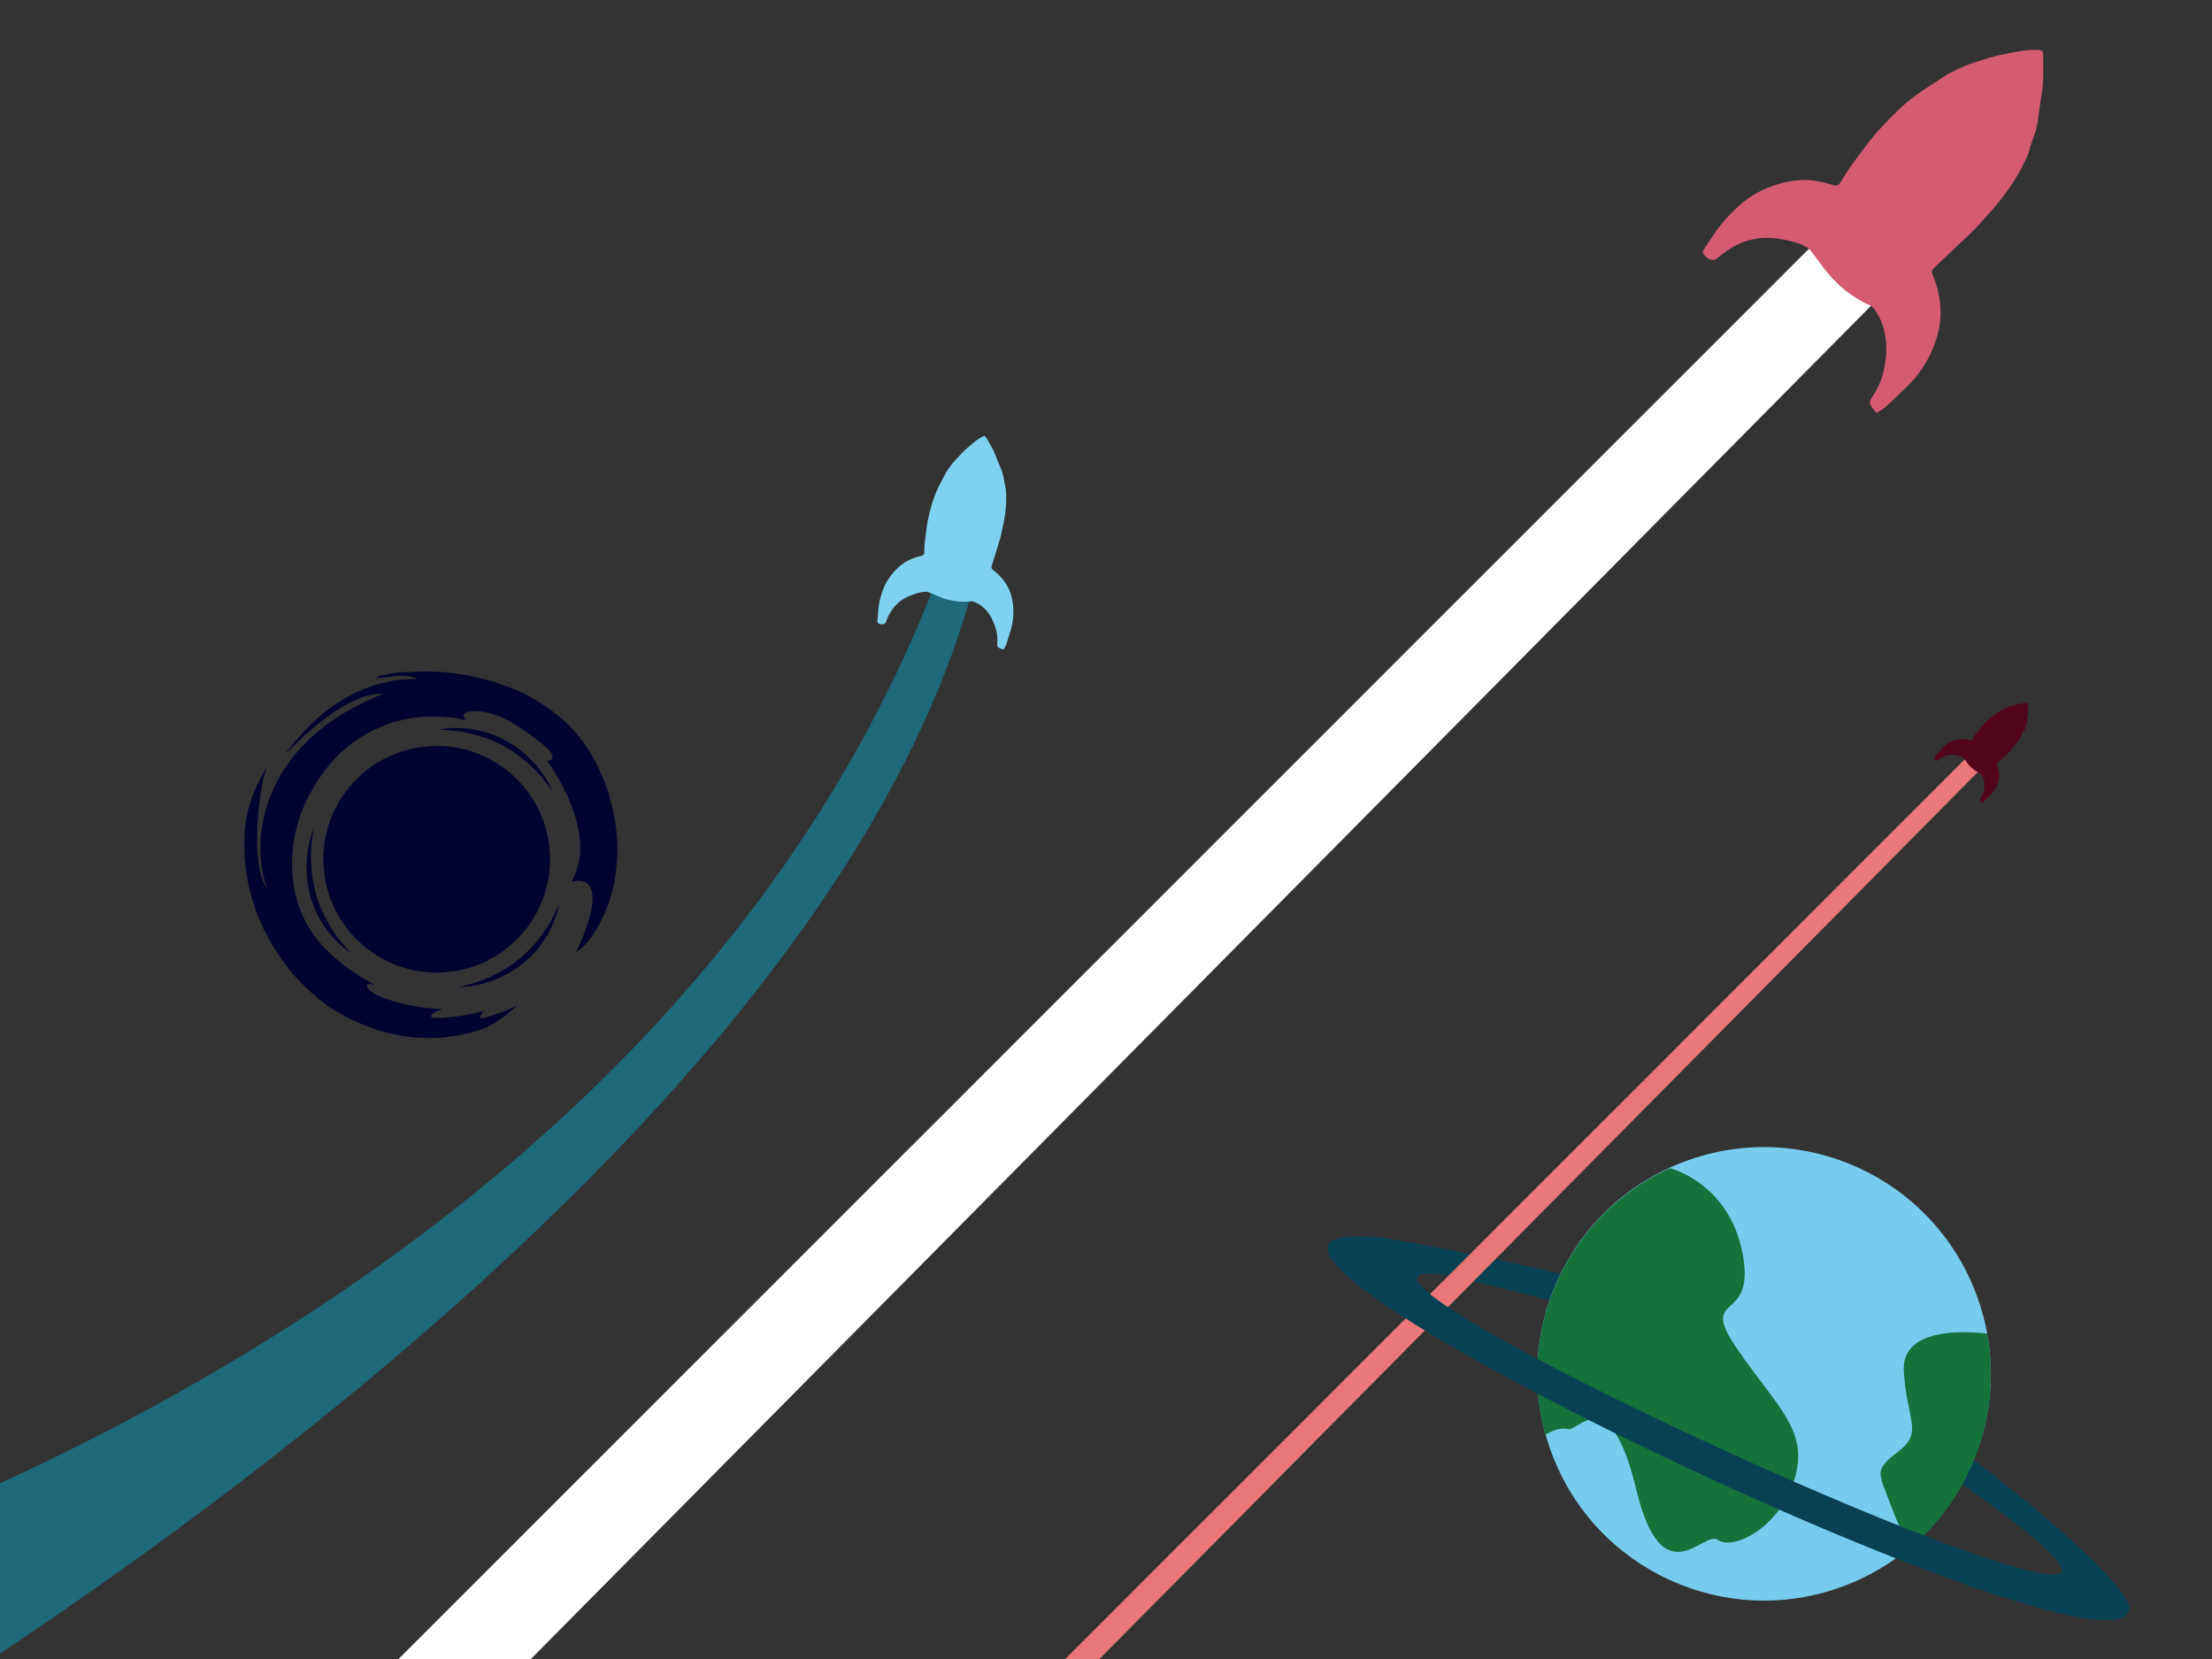 <?xml version="1.0" encoding="utf-8"?>
<!-- Generator: Adobe Illustrator 21.1.0, SVG Export Plug-In . SVG Version: 6.00 Build 0)  -->
<svg version="1.1" xmlns="http://www.w3.org/2000/svg" xmlns:xlink="http://www.w3.org/1999/xlink" x="0px" y="0px"
	 viewBox="0 0 1200 900" style="enable-background:new 0 0 1200 900;" xml:space="preserve">
<rect x="0" y="0" width="1200" height="900" fill="#333333" stroke="none"/>
<style type="text/css">
	.st0{fill:#094154;}
	.st1{fill:#77CCED;}
	.st2{fill:#14723A;}
	.st3{fill:#EA7878;}
	.st4{fill:#51041A;}
	.st5{fill:#000230;}
	.st6{fill:#1E697A;}
	.st7{fill:#7FD2EF;}
	.st8{fill:#FFFFFF;}
	.st9{fill:#D55B73;}
</style>
<g id="Plan_3">
	<g id="anneaux_planete_2nd_plan">
		<g>
			<path class="st0" d="M786.7,692.7c11.5,1.8,46.9,10.5,71.8,17.8c4.8-7.2,9.3-14,9.3-14c-52.7-14.1-125.9-27.4-125.9-25.6
				S786.7,692.7,786.7,692.7z"/>
			<path class="st0" d="M1111.3,854.1c0,0,40.1,27.4,43.6,19.4c3.6-8-36.7-46.2-92.6-87.8l-14.8,7.7
				C1115,839.5,1129.3,856.2,1111.3,854.1z"/>
		</g>
	</g>
	<g id="Corps_planete">
		
			<ellipse transform="matrix(0.937 -0.349 0.349 0.937 -199.98 380.581)" class="st1" cx="957" cy="745.7" rx="123" ry="123"/>
		<path class="st2" d="M973.3,803c8.6-26.7-9-39.3-30.8-71.1c-21.9-31.7,10.2-13,2.9-51.6c-7.2-38.6-39.5-46.6-39.5-46.6
			c-55,25-83.6,86.6-67.5,144.6c1.6-1,7.4-4.3,12.2-3c5.5,1.5,22.7-26.9,37,32.5s36.6,21.9,44.4,27.6
			C939.8,841.1,964.7,829.7,973.3,803z"/>
		<path class="st2" d="M1036.5,839.5c33.1-28.1,49.5-72.3,41.5-116c-0.1,0-46.7-7-45.2,20.1c1.6,27.2,10.8,33.3-2.9,43.8
			c-13.7,10.4-10.7,11.4-4.1,29.3C1032.5,834.5,1036.5,839.5,1036.5,839.5z"/>
	</g>
	<g id="Trace_Fusee_1">
		<polygon class="st3" points="1067,410.8 504,973.9 541.3,955.7 1074.3,417.5 1078,408.4 		"/>
	</g>
	<g id="anneaux_planete_1er_plan">
		<path class="st0" d="M1111.3,854.1c-65.6-8-421.4-177.1-326.6-162.3c0,0-43.4-20.9-42.8-20.9c-135.6-8.1,405.3,248.9,413,202.5
			C1154.9,873.8,1111.3,854.1,1111.3,854.1z"/>
	</g>
	<g id="Fusee_1">
		<path class="st4" d="M1097.6,396.9c-1,2.4-2.3,4.5-3.9,6.6c-1,1.3-2.1,2.4-3.1,3.6c-0.5,0.5-1,1.1-1.5,1.6
			c-1.2,1.2-2.5,2.4-3.7,3.5c-0.6,0.5-1.1,1.1-1.7,1.6c-0.4,0.4-0.5,0.7-0.3,1.2c0.6,1.4,1,2.9,1.1,4.4c0.2,2.4-0.3,4.6-1.2,6.8
			c-0.8,2-2,3.7-3.5,5.2c-1.1,1.1-2.3,2.2-3.5,3.3c-0.3,0.3-0.8,0.5-1.2,0.8c-0.2-0.2-0.3-0.4-0.5-0.6c-0.6-0.8-0.6-1-0.1-1.9
			c1-1.5,1.6-3.2,1.9-5c0.1-0.9,0.2-1.7,0.2-2.6c-0.1-2-0.6-3.9-1.9-5.5c-0.2-0.1-0.3-0.4-0.5-0.4c-3.2-1.4-5.7-3.7-7.7-6.6
			c-0.5-0.7-1-1.3-1.5-1.9c-0.1-0.1-0.3-0.1-0.4-0.2c-0.2-0.1-0.5-0.3-0.7-0.4c-1.2-0.5-2.4-0.7-3.6-0.9c-1.2-0.2-2.4-0.1-3.5,0.1
			c-1.5,0.3-2.8,0.9-4,1.8c-0.4,0.3-0.9,0.6-1.3,1c-0.7,0.6-1.4,0.3-2-0.4c-0.2-0.3-0.3-0.5-0.1-0.8c0.9-1.2,1.6-2.5,2.6-3.7
			c0.9-1.1,1.9-2.1,2.9-3c1.2-1,2.5-1.8,4-2.4c1.6-0.7,3.3-1.1,5-1.2c1.7-0.1,3.3,0.3,4.8,0.8c0.5,0.2,0.8,0,1.1-0.4
			c0.6-0.9,1.1-1.9,1.8-2.8c1.4-1.9,2.7-3.8,4.3-5.5c1.6-1.7,3.2-3.4,5.1-4.7c1.6-1.2,3.2-2.2,4.9-3.2c0.5-0.2,0.9-0.5,1.4-0.7
			c0.8-0.3,1.6-0.7,2.4-1c1.5-0.5,3.1-1,4.7-1.3c1.7-0.3,3.4-0.7,5.1-0.6c0.5,0,0.7,0.2,0.7,0.7c0,1.4,0,2.8,0,4.1
			c0,0.9-0.2,1.9-0.3,2.8c-0.1,0.9-0.3,1.9-0.4,2.8c-0.2,1.4-0.7,2.8-1.2,4.1C1097.9,396.2,1097.7,396.6,1097.6,396.9z"/>
	</g>
</g>
<g id="Plan_2">
	<g id="Centre_trou_noir">
		
			<ellipse transform="matrix(0.985 -0.17 0.17 0.985 -75.978 47.246)" class="st5" cx="237.2" cy="466.2" rx="61.5" ry="61.5"/>
	</g>
	<g id="trou_noir">
		<path class="st5" d="M145.1,482.2c-9.4-23-6.2-78.8,62.9-105.8c-1.4,0.1-18.4-3-52.4,31.9c-0.1-0.1-0.2-0.1-0.3-0.2
			c3.1-3.7,6.2-7.6,9.5-11.1c9.6-10.4,20.7-18.6,34-23.7c8.7-3.3,17.6-5.2,27-4.9c0.2,0,0.4,0,0.6,0c-1.9-1.4-6-2-11.3-1.6
			c-3.8,0.3-7.6,0.9-11.5,1.1c1-0.5,1.9-1.2,3-1.4c3-0.6,6-1.3,9-1.6c4.9-0.4,9.8-0.4,14.6-0.6c0.5,0,28.7-1.1,56.5,13.2
			c19.4,10.9,31,22.8,39.8,43.1c5.6,13,10.1,31.8,7.8,50c-1.1,19.1-12.8,41.1-21.7,45.8c21.3-45.7-2.3-38.1-2.3-38.1
			c1-2.5,2.3-5.2,3.1-8.1c2.4-8.2,1.5-16.3-0.6-24.4c-3-11.7-8.6-22.2-15.3-32.1c-0.2-0.4-0.5-0.7-0.8-1.1c1.9,0.5,7.2-1.5-3.1-9.5
			c-5.9-4.5-11.7-8.9-18.2-12.4c-14-7.5-28.8-5.6-22.4-0.1c-0.4-0.1-0.9-0.1-1.3-0.2c-15.9-3.1-31.5-2.2-46.5,4.5
			c-12.1,5.4-22.1,13.6-29.9,24.3c-12.6,17.4-18.8,36.8-16.3,58.5c1.9,17,9.9,30.8,22.7,41.9c6.3,5.4,13.1,10.1,20.5,14
			c0.4,0.2,0.7,0.5,1,0.9c-7.5-2.7-4.5,3.7,5.7,7.2c10.2,3.5,20.6,5.4,31.4,5.8c-6.8,1.5-8.3,4.7-4.2,4.7c4.2,0,8.3-0.3,12.5-0.9
			c4.1-0.6,8.2-1.4,12.2-2.5s-4.3,4.9,2,3.3c6.2-1.6,12.2-3.9,17.9-6.7c-6,4.9-8.3,7.8-17.5,12.3c-5.7,1.7-41,16.4-84.3-11.2
			c-9-6.6-17.2-14.1-23.9-23c-15.4-20.6-23.2-43.6-22.4-69.3c0.4-13.3,4.6-25.6,11.4-36.9c0.1-0.1,0.2-0.2,0.5-0.3
			C141.1,424.1,134.8,469.3,145.1,482.2z"/>
		<path class="st5" d="M190.6,517.3c-22.8-15.9-29.5-44-20.4-68C165.4,475.4,172.1,498,190.6,517.3z"/>
		<path class="st5" d="M237.4,395.8c27.3-4.8,52,10.3,62.5,33.7C284.8,407.5,264.1,396.3,237.4,395.8z"/>
		<path class="st5" d="M303.4,490.4c-5.8,27.2-29.1,44.3-54.8,45.2C274.7,529.9,292.9,515,303.4,490.4z"/>
	</g>
	<g id="Trace_fusee_2">
		<path class="st6" d="M509.9,309.7C346.8,744.2-196,876.5-196,876.5l49.5,111.1c0,0,587.4-322.2,676.1-675.6
			C509.9,309.7,509.9,309.7,509.9,309.7z"/>
	</g>
	<g id="Fusee_2">
		<path class="st7" d="M545.5,264.5c0.6,5,0.4,10-0.3,15c-0.4,3.1-1.2,6.1-1.8,9.2c-0.3,1.4-0.6,2.8-1,4.1c-1,3.3-2,6.5-3,9.7
			c-0.5,1.5-0.9,2.9-1.4,4.4c-0.3,1.2-0.2,1.6,0.8,2.4c2.4,1.8,4.5,3.9,6.3,6.4c2.7,3.8,4,8.1,4.5,12.7c0.4,4.2,0.1,8.3-1,12.3
			c-0.8,3-1.8,6.1-2.8,9.1c-0.3,0.9-0.8,1.6-1.4,2.6c-0.5-0.2-0.9-0.3-1.4-0.5c-1.9-0.7-2.1-1.1-2-3.1c0.3-3.6-0.3-7-1.7-10.3
			c-0.6-1.6-1.3-3.2-2.2-4.6c-2.1-3.3-4.8-6-8.7-7.4c-0.4-0.1-0.8-0.3-1.2-0.3c-7,0.9-13.5-0.5-19.8-3.4c-1.5-0.7-3-1.2-4.5-1.8
			c-0.2-0.1-0.6,0-0.9,0.1c-0.6,0-1.1,0-1.7,0.1c-2.5,0.4-4.8,1.2-7.1,2.2c-2.2,0.9-4.2,2.1-6,3.7c-2.2,2-3.9,4.4-5.2,7
			c-0.5,1-0.9,2-1.2,3c-0.6,1.6-2.1,1.9-3.8,1.3c-0.6-0.2-1-0.5-1-1.4c0.3-2.9,0.3-5.9,0.8-8.8c0.4-2.7,1.2-5.4,2.1-8
			c1-2.9,2.6-5.6,4.5-8.1c2.1-2.7,4.6-5.2,7.5-7c2.8-1.8,5.9-2.8,9.1-3.6c1-0.2,1.4-0.7,1.4-1.7c0.1-2.2,0.1-4.3,0.4-6.5
			c0.6-4.6,1-9.1,2.1-13.6c1.1-4.5,2.3-8.9,4.1-13.1c1.6-3.5,3.5-6.9,5.2-10.3c0.6-0.8,1.1-1.7,1.7-2.5c1-1.4,2-2.8,3.2-4
			c2.2-2.4,4.3-4.8,6.8-6.9c2.6-2.2,5.1-4.6,8.2-6.1c0.9-0.4,1.3-0.4,1.8,0.5c1.4,2.3,2.8,4.6,4,7c0.8,1.6,1.4,3.4,2.1,5.1
			c0.7,1.7,1.4,3.4,2.1,5.1c1.1,2.6,1.5,5.4,2,8.2C545.2,263.1,545.4,263.8,545.5,264.5z"/>
	</g>
</g>
<g id="Plan_1">
	<g id="Trace_fusee_3">
		<polygon class="st8" points="981.5,134.8 87.1,1029.1 133.8,1055.7 1015.1,165.8 1023.3,125.5 		"/>
	</g>
	<g id="Fusee_3">
		<path class="st9" d="M1100.2,83.7c-3.7,8.6-8.5,16.5-14.2,23.8c-3.5,4.6-7.5,8.8-11.3,13.1c-1.7,2-3.5,3.9-5.4,5.7
			c-4.5,4.3-9,8.6-13.6,12.9c-2.1,2-4.1,3.9-6.2,5.8c-1.6,1.6-1.8,2.5-0.9,4.5c2.2,5.2,3.5,10.5,4,16.1c0.8,8.7-1.1,16.7-4.5,24.6
			c-3.1,7.1-7.4,13.4-12.9,18.9c-4.1,4.1-8.4,8.1-12.7,12c-1.2,1.1-2.8,1.8-4.5,2.9c-0.6-0.7-1.2-1.4-1.8-2.1
			c-2.3-2.8-2.3-3.8-0.3-6.9c3.7-5.5,5.9-11.6,6.8-18.1c0.4-3.1,0.8-6.3,0.6-9.4c-0.4-7.3-2.1-14.2-6.8-20.1c-0.6-0.5-1-1.3-1.7-1.6
			c-11.8-5.1-20.8-13.5-28.1-24c-1.7-2.4-3.6-4.8-5.5-7.1c-0.3-0.4-0.9-0.5-1.4-0.7c-0.9-0.5-1.7-1-2.7-1.4
			c-4.2-1.7-8.7-2.6-13.2-3.2c-4.4-0.6-8.6-0.5-12.9,0.4c-5.3,1.1-10.1,3.4-14.5,6.5c-1.6,1.1-3.2,2.3-4.7,3.6
			c-2.4,2.1-5.1,1.1-7.2-1.5c-0.8-1-1.2-1.8-0.3-3.1c3.2-4.4,5.9-9.2,9.3-13.4c3.2-3.9,6.8-7.6,10.6-11c4.3-3.8,9.2-6.7,14.5-8.9
			c5.9-2.4,11.9-4,18.3-4.3c6-0.3,11.9,1,17.6,2.7c1.8,0.6,2.9,0.1,3.8-1.4c2.1-3.4,4.2-6.8,6.5-10c5.1-6.8,9.9-13.8,15.8-20
			c5.8-6.2,11.7-12.2,18.5-17.2c5.7-4.2,11.8-7.8,17.7-11.7c1.6-0.8,3.3-1.7,4.9-2.5c2.9-1.2,5.7-2.6,8.7-3.5
			c5.6-1.8,11.2-3.7,17-4.8c6.1-1.2,12.2-2.6,18.5-2.2c1.8,0.1,2.4,0.6,2.4,2.5c0,5,0.2,10-0.1,15c-0.1,3.4-0.8,6.8-1.3,10.2
			c-0.5,3.4-1,6.8-1.4,10.1c-0.6,5.3-2.6,10.1-4.4,15.1C1101.2,81.1,1100.7,82.4,1100.2,83.7z"/>
	</g>
</g>
</svg>
